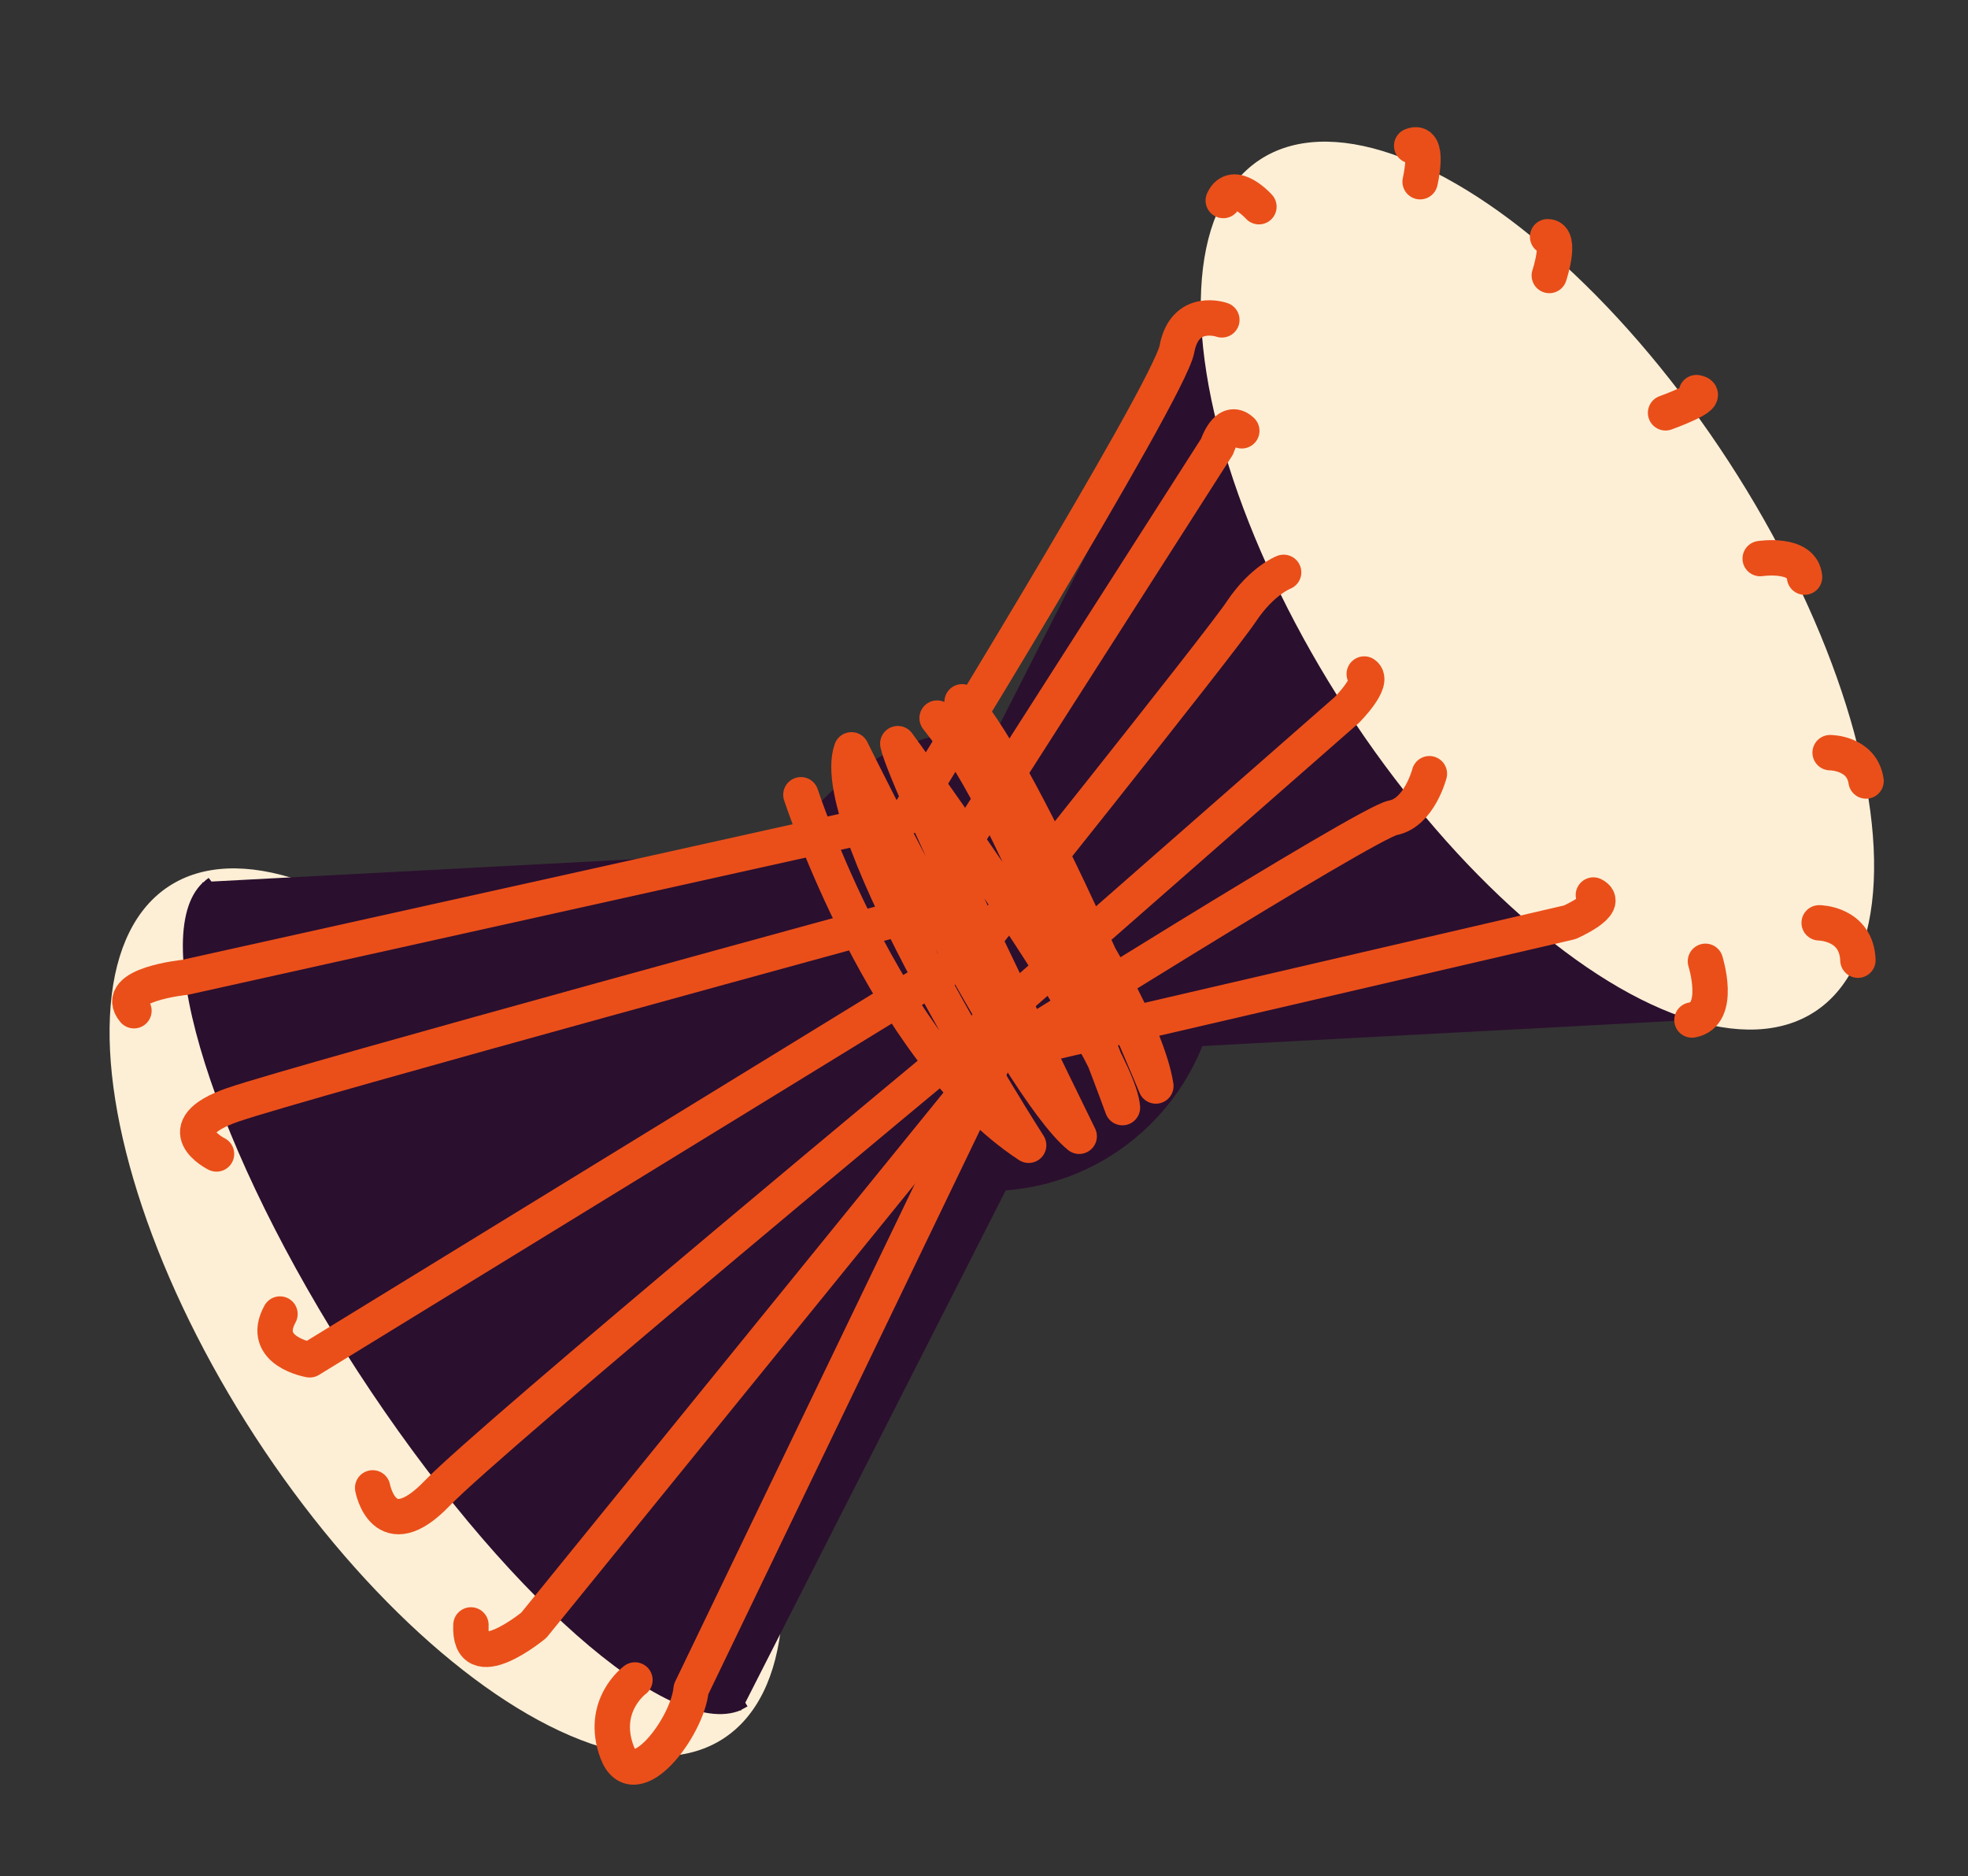 <?xml version="1.0" encoding="utf-8"?>
<!-- Generator: Adobe Illustrator 24.0.0, SVG Export Plug-In . SVG Version: 6.00 Build 0)  -->
<svg version="1.1" id="Layer_1" xmlns="http://www.w3.org/2000/svg" xmlns:xlink="http://www.w3.org/1999/xlink" x="0px" y="0px"
	 viewBox="0 0 700.8 668" style="enable-background:new 0 0 700.8 668;" xml:space="preserve">
<rect x="0" y="0" width="700.8" height="668" fill="#333333" stroke="none"/>
<style type="text/css">
	.st0{fill:#FDEFD6;}
	.st1{fill:#2B0F2E;}
	.st2{fill:none;stroke:#EA4F1A;stroke-width:12.6;stroke-linecap:round;stroke-linejoin:round;stroke-miterlimit:10;}
</style>
<g>
	
		<ellipse transform="matrix(0.838 -0.545 0.545 0.838 -229.158 162.331)" class="st0" cx="159.1" cy="467.4" rx="81.2" ry="181.1"/>
	<polygon class="st1" points="294.1,379.6 453.7,65.9 645.5,360.9 	"/>
	
		<ellipse transform="matrix(0.838 -0.545 0.545 0.838 -25.069 332.385)" class="st0" cx="547.7" cy="208.4" rx="81.2" ry="181.1"/>
	<ellipse class="st1" cx="351.9" cy="342" rx="82.1" ry="82.1"/>
	<path class="st1" d="M265.4,606.3l158-310.8L75.3,313.9l-1-1.3c-0.7,0.5-1.3,1-1.9,1.6h-0.4l0.1,0.2c-19.9,19,4,95,55.2,173.8
		c51.2,78.7,111,131.4,136.4,120.8l0.1,0.2l0.2-0.4c0.7-0.4,1.4-0.7,2.2-1.2L265.4,606.3z"/>
	<path class="st2" d="M226.1,598.2c0,0-12.5,9.1-6.4,25.6s25.2-8.9,26.4-22.3l108.7-225.7l204.2-47.4c0,0,14.8-6.5,8.4-9.7"/>
	<path class="st2" d="M509,275.5c0,0-3.6,13.9-13,15.7s-141.1,84.5-141.1,84.5l-164.8,203c0,0-23.4,19.4-22.4-0.1"/>
	<path class="st2" d="M132.7,529.8c0,0,4,21.7,23,1.9S345.9,370,345.9,370l133.7-117.2c0,0,10.1-10.1,6.2-12.8"/>
	<path class="st2" d="M457.1,203.8c0,0-7.7,2.9-15.1,14c-7.4,11.2-95.8,121.7-95.8,121.7L110.3,484.2c0,0-17.9-3-10.6-16.3"/>
	<path class="st2" d="M77.1,410.9c0,0-18.4-9.1,5.8-17.5c24.1-8.3,244.3-68.3,244.3-68.3L433.4,159c0,0,3.4-10.7,8.8-5.6"/>
	<path class="st2" d="M435.1,113.9c0,0-13.2-4.7-16,10.4c-2.8,15.1-96.1,166.6-96.1,166.6L65.9,348c0,0-26,2.6-18.2,11.9"/>
	<path class="st2" d="M448.3,73.6c0,0-9.1-10.1-12.7-2.2"/>
	<path class="st2" d="M505.7,64.7c0,0,3.7-15.6-3-12.8"/>
	<path class="st2" d="M551.7,98.1c0,0,4.6-13.9-0.6-13.8"/>
	<path class="st2" d="M593.1,147c0,0,17.3-6.2,11-7.2"/>
	<path class="st2" d="M626.8,198.9c0,0,15-2.3,15.8,6.6"/>
	<path class="st2" d="M651.7,268c0,0,11.3,0,12.8,10.1"/>
	<path class="st2" d="M647.8,328.6c0,0,13.3,0.1,13.8,13.3"/>
	<path class="st2" d="M607.3,342.3c0,0,6,19-4.8,20.9"/>
	<path class="st2" d="M285.2,283c0,0,29.8,91.2,81.1,124.8c0,0-72.8-113.4-63.1-140.8c0,0,58.7,119.3,81.1,137.6
		c0,0-61.7-125.5-64.6-139.8c0,0,78.2,107.3,80,129.6c0,0-42.4-117-66-138.7c0,0,71.8,92.5,77.9,131c0,0-45.6-110.6-69-136.8"/>
</g>
</svg>
